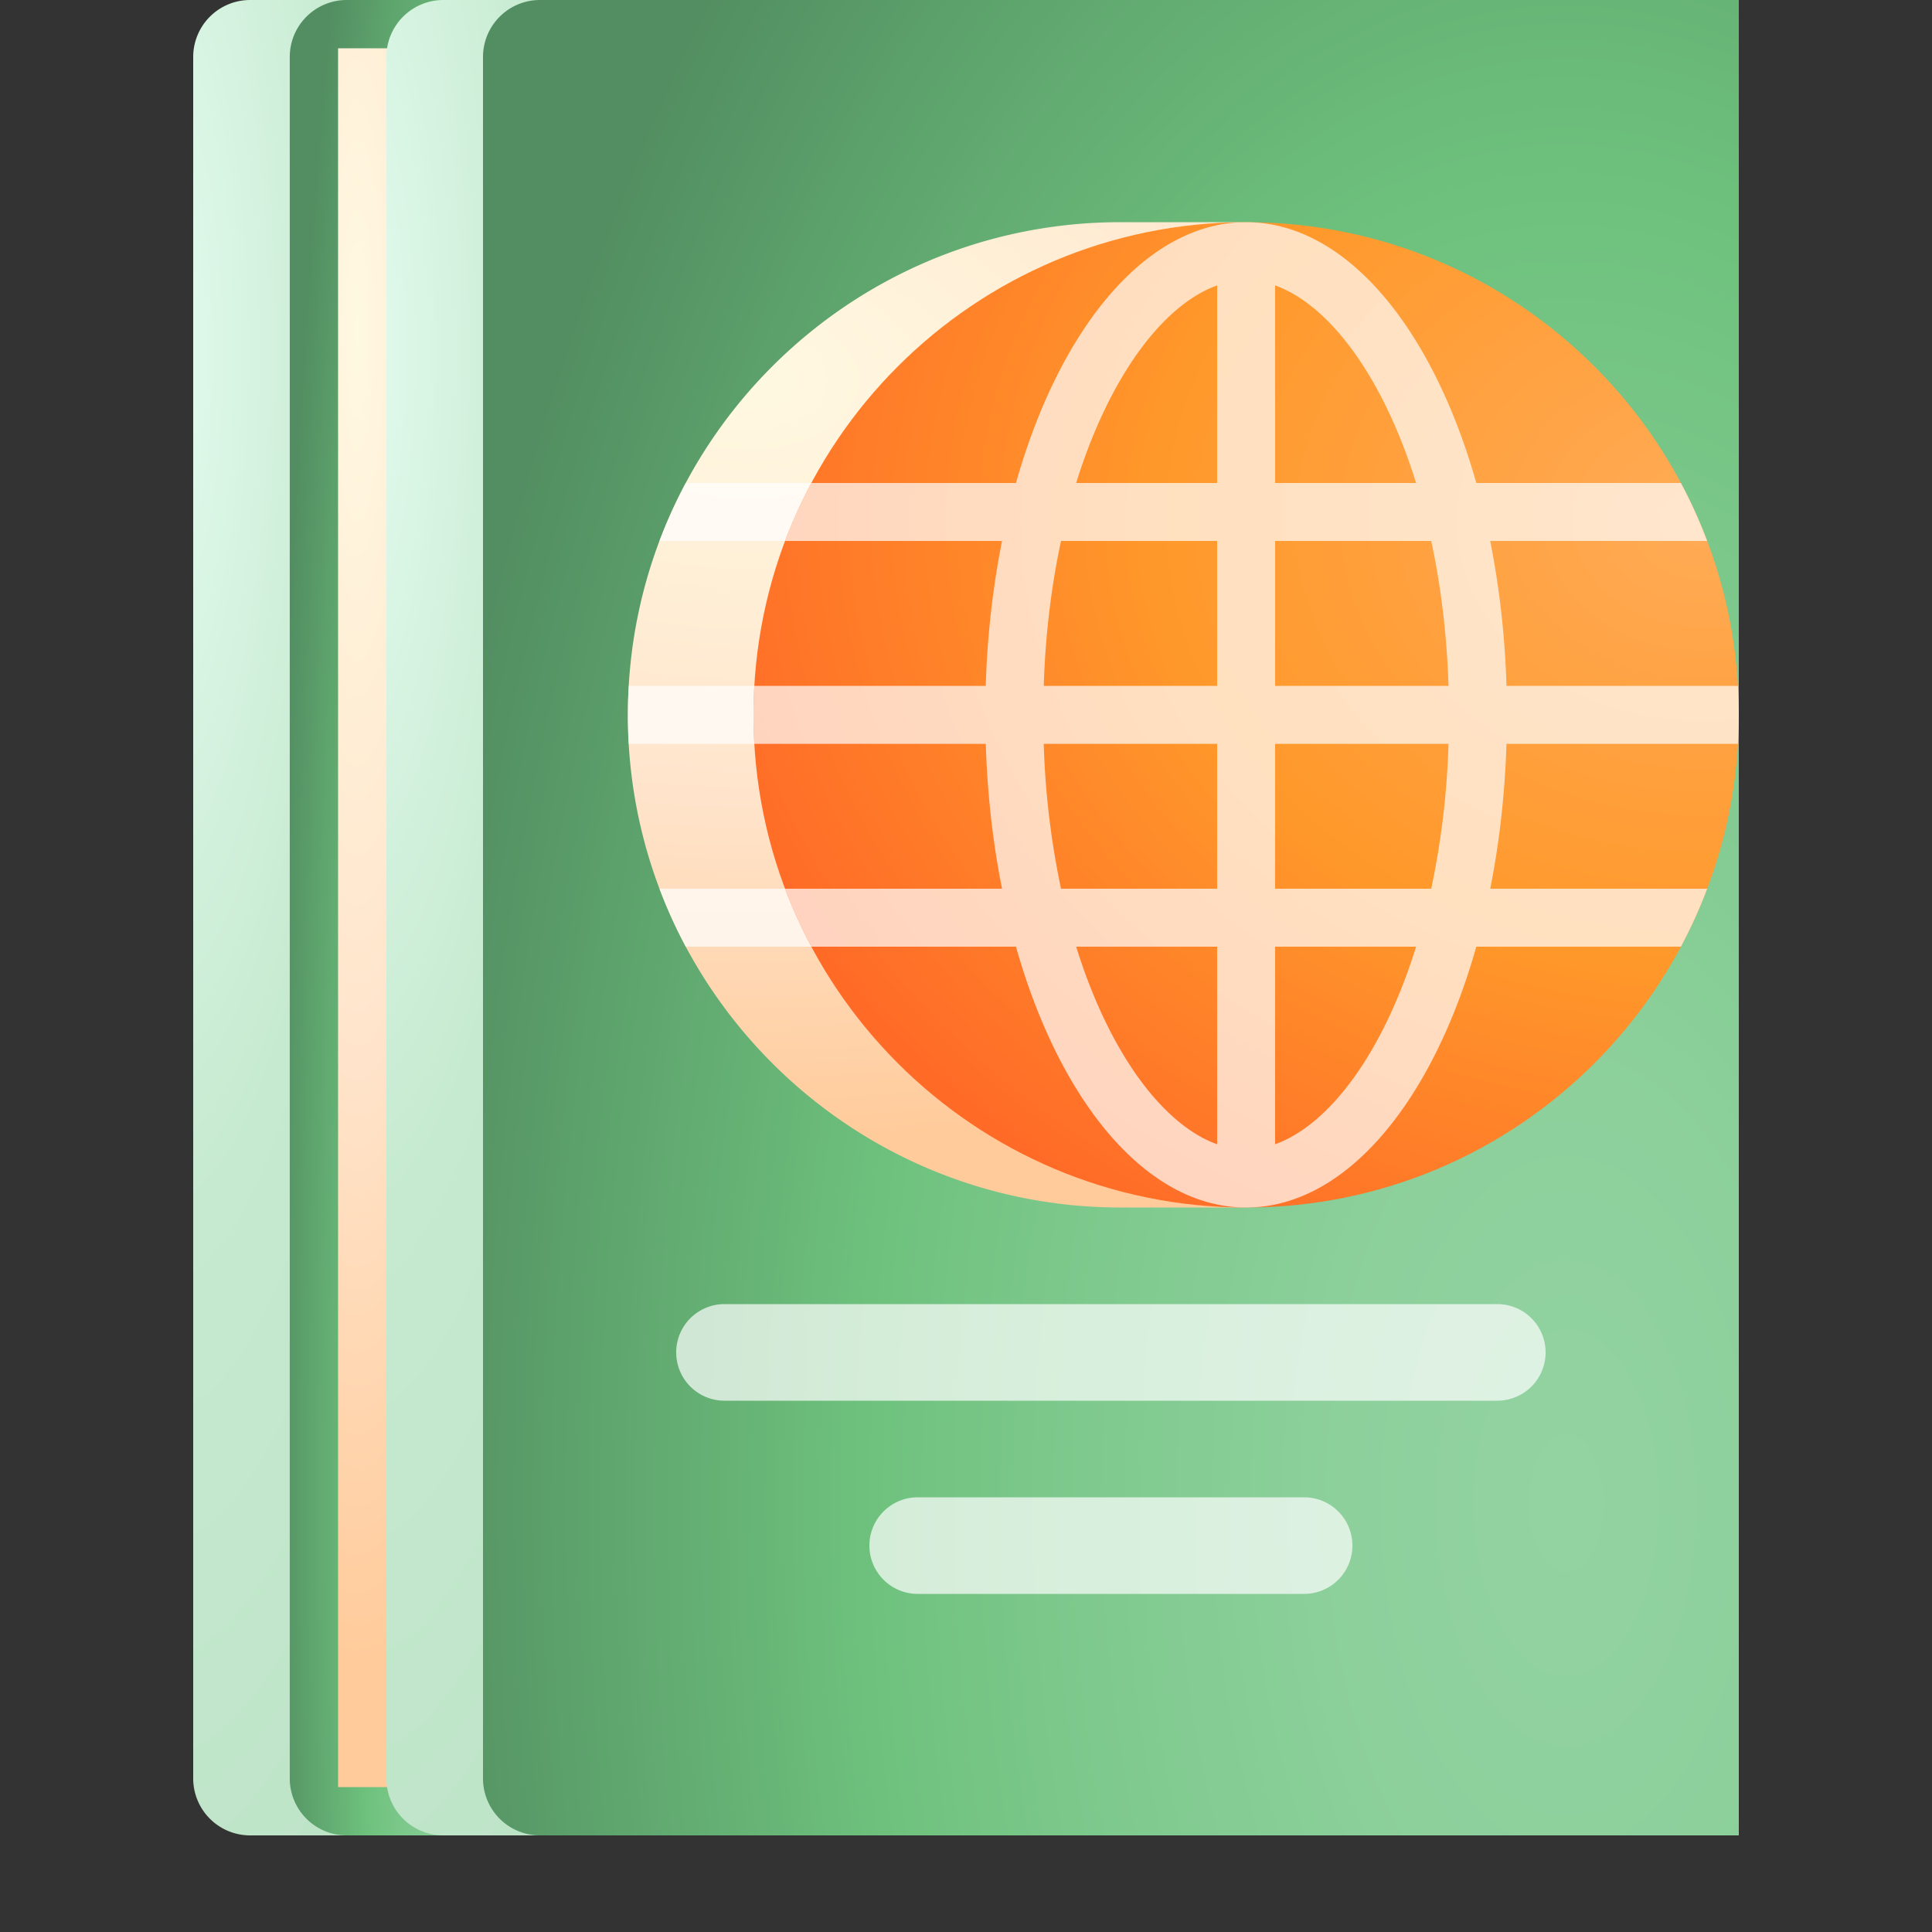 <svg width="96" height="96" fill="none" xmlns="http://www.w3.org/2000/svg"><rect width="100%" height="100%" fill="#333333" stroke="none"/><path d="M12.43 0h4.8c-1.271 0-1.509 64.043-.712 84.094L16.8 84c.055 1.01.095 2.149.132 3.218.075 2.13.14 3.982.298 3.982h-4.8a2.83 2.83 0 01-2.83-2.83V2.83A2.83 2.83 0 0112.43 0z" fill="url(#paint0_radial_2686_65091)"/><path d="M26.398 91.2h-9.17a2.83 2.83 0 01-2.83-2.83V2.83A2.83 2.83 0 0117.228 0h9.17v91.2z" fill="url(#paint1_radial_2686_65091)"/><path d="M16.799 88.8h4.8V2.4h-4.8v86.4z" fill="url(#paint2_radial_2686_65091)"/><path d="M22.03 0h4.8c-1.272 0-1.51 64.043-.713 84.094L26.4 84c.056 1.01.095 2.149.133 3.218.074 2.13.139 3.982.297 3.982h-4.8a2.83 2.83 0 01-2.83-2.83V2.83A2.83 2.83 0 0122.03 0z" fill="url(#paint3_radial_2686_65091)"/><path d="M86.4 91.2H26.83A2.83 2.83 0 0124 88.37V2.83A2.83 2.83 0 0126.83 0H86.4v91.2z" fill="url(#paint4_radial_2686_65091)"/><path d="M55.68 11.04h6.24c-9.016 0-12.02 21.77-9.011 36.277l1.81-.277c.123.441.245.89.369 1.34C56.615 53.962 58.268 60 61.919 60h-6.24c-8.137 0-15.345-3.971-19.796-10.08a24.367 24.367 0 01-4.684-14.4c0-13.52 10.96-24.48 24.48-24.48z" fill="url(#paint5_radial_2686_65091)"/><path opacity=".7" d="M46.08 36.96H31.24a24.79 24.79 0 01.002-2.88h14.836v2.88zm0 10.08v-2.88H32.768c.373.987.81 1.95 1.307 2.88H46.08zm0-23.04H34.074a24.35 24.35 0 00-1.306 2.88h13.31V24z" fill="#fff"/><path d="M61.92 60C75.44 60 86.4 49.04 86.4 35.52S75.44 11.04 61.92 11.04 37.44 22 37.44 35.52 48.4 60 61.92 60z" fill="url(#paint6_radial_2686_65091)"/><path opacity=".7" d="M73.357 47.04h10.166a24.35 24.35 0 001.306-2.88H74.048c.451-2.26.73-4.678.808-7.2h11.5a24.54 24.54 0 000-2.88h-11.5a43.714 43.714 0 00-.808-7.2h10.78A24.357 24.357 0 0083.524 24H73.357c-2.182-7.712-6.485-12.96-11.438-12.96-4.952 0-9.255 5.248-11.437 12.96H40.316a24.13 24.13 0 00-1.306 2.88h10.78a43.703 43.703 0 00-.808 7.2h-11.5a24.72 24.72 0 00-.042 1.44c0 .484.015.963.043 1.44h11.5c.077 2.521.356 4.94.808 7.2H39.01c.372.987.808 1.95 1.306 2.88h10.166C52.664 54.752 56.967 60 61.919 60c4.953 0 9.256-5.248 11.438-12.96zm-12.878 9.818c-2.686-.961-5.36-4.522-7.005-9.818h7.005v9.818zm0-12.698h-7.757a40.451 40.451 0 01-.859-7.2h8.616v7.2zm0-10.08h-8.616c.083-2.591.386-5.006.859-7.2h7.757v7.2zm0-10.08h-7.005c1.646-5.296 4.319-8.857 7.005-9.818V24zm2.88-9.818c2.687.961 5.36 4.522 7.006 9.818h-7.006v-9.818zm0 12.698h7.758c.472 2.194.776 4.609.858 7.2H63.36v-7.2zm0 10.08h8.616a40.442 40.442 0 01-.858 7.2h-7.758v-7.2zm0 19.898V47.04h7.006c-1.646 5.296-4.32 8.857-7.006 9.818zM36 69.6h38.4a2.4 2.4 0 000-4.8H36a2.4 2.4 0 000 4.8zm9.6 9.6h19.2a2.4 2.4 0 000-4.8H45.6a2.4 2.4 0 000 4.8z" fill="#fff"/><defs><radialGradient id="paint0_radial_2686_65091" cx="0" cy="0" r="1" gradientUnits="userSpaceOnUse" gradientTransform="matrix(19.81 0 0 82.944 7.777 17.83)"><stop stop-color="#E4FBEF"/><stop offset=".514" stop-color="#C6EAD0"/><stop offset=".976" stop-color="#BEE4C8"/></radialGradient><radialGradient id="paint1_radial_2686_65091" cx="0" cy="0" r="1" gradientUnits="userSpaceOnUse" gradientTransform="matrix(11.326 0 0 110.493 24.777 74.972)"><stop stop-color="#93D3A2"/><stop offset=".189" stop-color="#8DD09C"/><stop offset=".442" stop-color="#7CC88B"/><stop offset=".597" stop-color="#6EC17D"/><stop offset="1" stop-color="#528E61"/></radialGradient><radialGradient id="paint2_radial_2686_65091" cx="0" cy="0" r="1" gradientUnits="userSpaceOnUse" gradientTransform="matrix(9.503 0 0 68.42 17.752 16.228)"><stop stop-color="#FFF9E2"/><stop offset=".535" stop-color="#FFE4CB"/><stop offset=".623" stop-color="#FFDFC1"/><stop offset=".973" stop-color="#FFCB9B"/></radialGradient><radialGradient id="paint3_radial_2686_65091" cx="0" cy="0" r="1" gradientUnits="userSpaceOnUse" gradientTransform="matrix(19.81 0 0 82.944 17.376 17.83)"><stop stop-color="#E4FBEF"/><stop offset=".514" stop-color="#C6EAD0"/><stop offset=".976" stop-color="#BEE4C8"/></radialGradient><radialGradient id="paint4_radial_2686_65091" cx="0" cy="0" r="1" gradientUnits="userSpaceOnUse" gradientTransform="matrix(58.895 0 0 110.493 77.97 74.972)"><stop stop-color="#93D3A2"/><stop offset=".189" stop-color="#8DD09C"/><stop offset=".442" stop-color="#7CC88B"/><stop offset=".597" stop-color="#6EC17D"/><stop offset="1" stop-color="#528E61"/></radialGradient><radialGradient id="paint5_radial_2686_65091" cx="0" cy="0" r="1" gradientUnits="userSpaceOnUse" gradientTransform="matrix(60.818 0 0 38.771 37.297 18.876)"><stop stop-color="#FFF9E2"/><stop offset=".535" stop-color="#FFE4CB"/><stop offset=".623" stop-color="#FFDFC1"/><stop offset=".973" stop-color="#FFCB9B"/></radialGradient><radialGradient id="paint6_radial_2686_65091" cx="0" cy="0" r="1" gradientUnits="userSpaceOnUse" gradientTransform="matrix(53.875 0 0 43.613 84.768 25.849)"><stop stop-color="#FFAB56"/><stop offset=".512" stop-color="#FF982A"/><stop offset=".598" stop-color="#FF8F2A"/><stop offset=".976" stop-color="#FF6927"/></radialGradient></defs></svg>